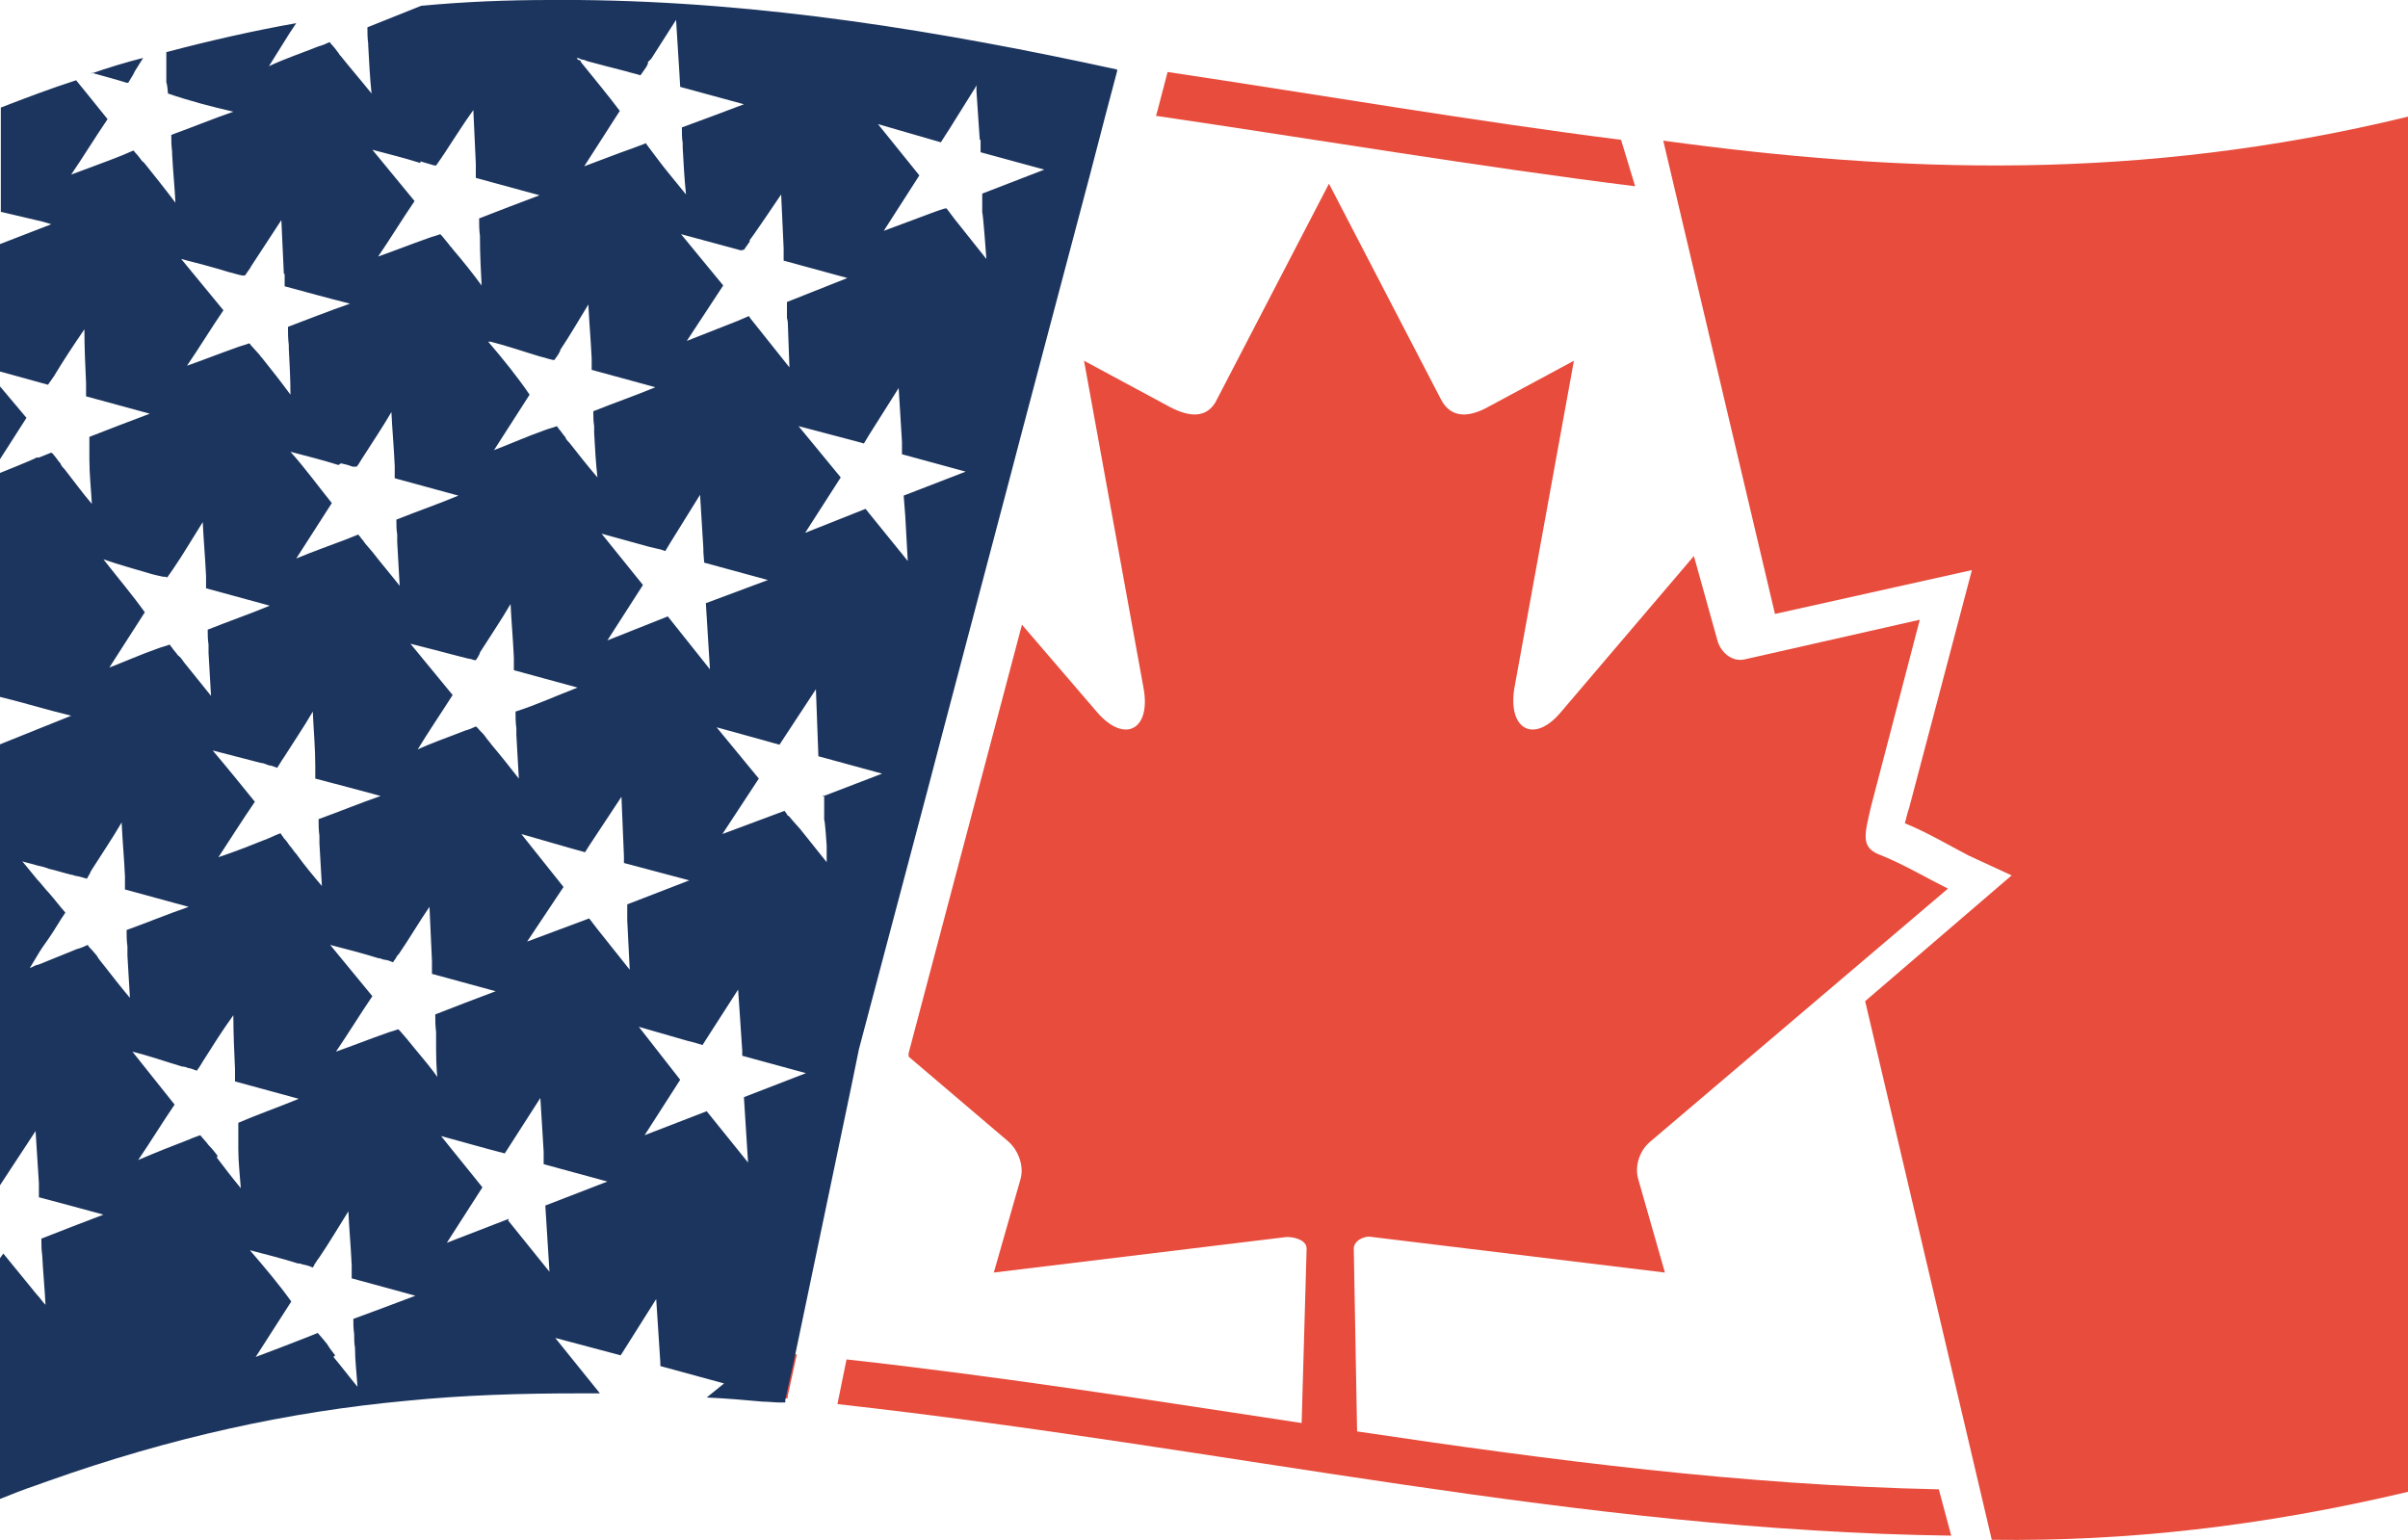 <?xml version="1.0" encoding="UTF-8"?>
<svg id="Layer_1" xmlns="http://www.w3.org/2000/svg" version="1.1" viewBox="0 0 291 186.1">
  <!-- Generator: Adobe Illustrator 29.4.0, SVG Export Plug-In . SVG Version: 2.1.0 Build 152)  -->
  <defs>
    <style>
      .st0 {
        fill: #1c355e;
      }

      .st1 {
        fill-rule: evenodd;
      }

      .st1, .st2 {
        fill: #e74c3c;
      }
    </style>
  </defs>
  <path class="st1" d="M240.8,186.1c16.1.2,32.5-1.6,50.2-5.8V14.1c-32.5,7.9-61.4,6.8-90,2.9l13.5,57.2,23.8-5.3-7.6,28.8c-.2.5-.3,1.1-.5,1.8,2.7,1.1,5.2,2.6,7.7,3.9l5.2,2.4-17.7,15.2,15.3,65.1h0Z"/>
  <path class="st2" d="M198,142.6l3.2,11.2-35.4-4.3c-1-.2-2.2.5-2.2,1.4l.4,22.1v2.3s-6.7-1.8-6.7-1.8v-1.5s.6-21.1.6-21.1c0-1-1.4-1.4-2.4-1.4l-35.4,4.3,3.2-11.2c.5-1.6-.2-3.5-1.4-4.6l-12.1-10.3v-.4c0,0,13.7-51.8,13.7-51.8l9.1,10.6c3.3,3.8,6.5,2.1,5.6-2.9l-7.2-39.6,10.4,5.6c2.1,1.1,4.5,1.6,5.7-1l13.5-26,13.5,26c1.3,2.6,3.7,2.1,5.7,1l10.4-5.6-7.2,39.6c-.8,5,2.4,6.7,5.6,2.9l16.1-18.9,2.9,10.4c.5,1.4,1.8,2.4,3.2,2.1l21.2-4.8-5.9,22.6c-.8,3.5-1.3,5,1.3,5.9,2.7,1.1,5.4,2.7,8,4l-36,30.6c-1.3,1.1-1.9,3-1.4,4.6Z"/>
  <path class="st1" d="M197.5,22.5c-19.1-2.4-38.1-5.6-57.8-8.5l.2-.7,1.2-4.6c18.7,2.8,36.7,5.9,54.8,8.2l1.7,5.6Z"/>
  <path class="st1" d="M93,163.3c1.1.1,2.2.3,3.3.4l-1.1,5v.3c-.3,0-.5,0-.8,0l-1.5-5.7Z"/>
  <path class="st1" d="M235.9,185.6c-45.2-.6-87.1-10.6-134.7-15.9l1.1-5.4c19,2.1,37.2,5,55.1,7.7,2.2.3,4.4.7,6.6,1,23.5,3.5,46.6,6.5,70.3,7l1.5,5.6Z"/>
  <path class="st0" d="M11.1,8.8l3.2.9,1,.3h.2c0,0,.6-1,.6-1l.2-.4,1-1.6c-2,.5-4.3,1.2-6.3,1.9ZM0,46.7v8.8l3.2-5-3.2-3.8ZM69.9,0c-1.1,0-2.3,0-3.4,0-5.2,0-10.3.2-15.6.7l-6.5,2.6c0,.6,0,1.3.1,2,0,0,0,.1,0,.2.1,1.9.2,3.9.4,5.8-1.2-1.5-2.5-3-3.7-4.5-.1-.1-.2-.2-.3-.4-.3-.4-.6-.8-.9-1.1,0,0-.1-.2-.2-.2-.4.2-.9.4-1.3.5-2,.8-4.1,1.5-6,2.4l2.5-4,.8-1.2c-5.1.9-10.4,2.1-15.7,3.5v3.7c.1,0,.2,1.3.2,1.3,2.6.9,5.3,1.6,7.9,2.2-2.6.9-5,1.9-7.5,2.8,0,.7,0,1.3.1,2,0,0,0,.2,0,.3.1,2,.3,3.9.4,5.9-1.2-1.6-2.4-3.1-3.6-4.6-.1-.1-.2-.3-.4-.4-.3-.4-.6-.8-.9-1.1,0,0-.1-.2-.2-.2-.5.2-.9.4-1.4.6-2,.8-4,1.5-6.1,2.3,1.5-2.2,2.9-4.5,4.4-6.7l-2.5-3.1-1.3-1.6c-3.1,1-6,2.1-9.1,3.3v12.6l5.1,1.2,1,.3-6.2,2.4v15.4l5.8,1.6c.2-.3.5-.7.7-1h0c1.2-2,2.4-3.8,3.7-5.7,0,2.2.1,4.3.2,6.5,0,0,0,.1,0,.2,0,.5,0,.9,0,1.4l7.7,2.1c-2.4.9-5,1.9-7.3,2.8,0,.7,0,1.4,0,2,0,.2,0,.5,0,.7,0,1.8.2,3.6.3,5.4-1.2-1.4-2.2-2.8-3.3-4.2-.2-.2-.4-.4-.5-.7-.3-.3-.5-.7-.8-1,0-.1-.2-.2-.3-.3l-1.5.6h-.3c0,.1-4.5,1.9-4.5,1.9v27c2.9.7,5.8,1.6,8.7,2.3l-8.7,3.5v53.4l4.4-6.7.4,6.3v1.7c2.7.7,5.2,1.4,7.8,2.1-2.6,1-5,1.9-7.5,2.9,0,.7,0,1.3.1,2,.1,2,.3,4,.4,6-.4-.4-.7-.9-1.1-1.3-1.3-1.6-2.7-3.3-4-4.9l-.5.7v29c1.5-.6,3-1.2,4.5-1.7.5-.2.9-.3,1.4-.5,14.9-5.3,29.2-8.4,43.3-9.7,0,0,0,0,0,0,7-.7,13.9-.9,20.8-.9.3,0,.6,0,.9,0h1.7,0s-5.4-6.7-5.4-6.7l7.9,2.1.2-.3,4.1-6.5.5,7.7v.4s7.7,2.1,7.7,2.1l-2.1,1.7c2.3.1,4.6.3,6.8.5.7,0,1.4.1,2,.1.2,0,.5,0,.7,0v-.3c0,0,1.1-5,1.1-5l6.9-33h0c0,0,.9-4.4.9-4.4l8.5-32.1h0c0-.1,9.7-36.8,9.7-36.8h0c0-.1,9.7-36.7,9.7-36.7h0s1.9-7.3,1.9-7.3h0c0,0,1.4-5.3,1.4-5.3h0c0,0,0-.2,0-.2C113.9,3.8,92.2.2,69.9,0ZM118.5,16.9h0c0,0,0,1.5,0,1.5l7.7,2.1-7.5,2.9v2.3c.1,0,.5,5.6.5,5.6l-3.9-4.9-.9-1.2h-.1c0-.1-1.6.5-1.6.5l-5.9,2.2,4.3-6.7-5-6.2,7.6,2.2h0s.7-1.1.7-1.1l.2-.3,3-4.8.2-.3.2-.4v.4s0,.3,0,.3l.4,5.9ZM99.6,96.1v3c.1,0,.3,3.1.3,3.1h0s0,2,0,2l-3.2-4-.8-.9-.6-.7h-.1c0-.1-.4-.6-.4-.6l-7.5,2.8,4.4-6.7-5.1-6.2,5.8,1.6.7.2,1.1.3,4.4-6.7.3,8.1,7.7,2.1-7.3,2.8ZM53.1,130.5c-.9-1.3-2-2.6-3-3.8-.3-.4-.6-.7-.9-1.1-.2-.2-.4-.5-.6-.7-.2-.2-.3-.4-.5-.5-.5.2-1,.3-1.5.5-2,.7-4,1.5-6,2.2,1.5-2.2,2.9-4.5,4.4-6.7-1.7-2.1-3.4-4.1-5.1-6.2,1.9.5,3.9,1,5.8,1.6.3,0,.6.2.8.2.3,0,.7.2,1,.3.1-.2.3-.4.4-.6,0-.1.2-.3.3-.4,1.3-1.9,2.4-3.8,3.7-5.7.1,2.2.2,4.3.3,6.5,0,.3,0,.5,0,.8,0,.3,0,.6,0,.8,2.6.7,5.1,1.4,7.7,2.1-2.4.9-5,1.9-7.3,2.8,0,.7,0,1.4.1,2.1,0,.4,0,.7,0,1.1,0,1.6,0,3.2.2,4.9ZM13.2,80.7c1.4-2.2,2.9-4.5,4.3-6.7-1.5-2.1-3.2-4.1-5-6.4,2,.7,3.9,1.2,5.9,1.8.4.1.8.2,1.3.3.2,0,.4,0,.5.1.2-.3.5-.7.7-1,0,0,0,0,0,0,1.3-1.9,2.4-3.8,3.6-5.7.1,2.1.3,4.4.4,6.5,0,.1,0,.3,0,.4,0,.4,0,.7,0,1.1,2.6.7,5.1,1.4,7.7,2.1-2.4,1-5,1.9-7.5,2.9,0,.6,0,1.2.1,1.8,0,.3,0,.6,0,1,.1,1.8.2,3.5.3,5.2-1.1-1.4-2.2-2.7-3.3-4.1-.2-.3-.4-.6-.7-.8-.2-.3-.5-.6-.7-.9-.1-.1-.2-.3-.3-.4-.5.2-1,.3-1.5.5-2,.7-4,1.6-6.1,2.4ZM69.8,7.2c0,0,0-.1-.1-.2.2,0,.4.1.6.2.2,0,.5.1.7.2,1.5.4,3,.8,4.6,1.2.6.2,1.2.3,1.8.5,0,0,0,0,0,0l.7-1,.2-.4v-.2c0,0,.4-.4.4-.4l3-4.7.4,6.4h0c0,.1.1,1.7.1,1.7,2.6.7,5.1,1.4,7.7,2.1-2.4.9-5,1.9-7.5,2.8,0,.7,0,1.3.1,1.9,0,.2,0,.3,0,.5.1,1.9.2,3.8.4,5.7-1.2-1.5-2.5-3-3.6-4.5-.1-.1-.2-.3-.3-.4-.3-.4-.6-.8-.9-1.2,0,0,0,0,0-.1-.5.2-1.1.4-1.6.6-2,.7-4,1.5-5.9,2.2,1.4-2.2,2.9-4.5,4.3-6.7-1.5-2-3.1-3.9-4.7-5.9,0,0,0-.1-.1-.2ZM75.8,111.2l.3,6-3.9-4.9-1-1.3-7.5,2.8,4.4-6.6-5.1-6.4,5.9,1.7,1.8.5.5-.8.2-.3,3.7-5.6.3,7.2v.8s7.9,2.1,7.9,2.1l-7.5,2.9v1.9ZM39,107.2c-1.1-1.3-2.2-2.6-3.2-4-.3-.3-.5-.7-.8-1-.2-.3-.4-.6-.7-.9-.1-.2-.3-.4-.4-.6-.5.2-1,.4-1.4.6-2,.8-4,1.6-6.1,2.3,1.5-2.3,2.9-4.5,4.4-6.7-1.7-2.1-3.4-4.2-5.1-6.2,1.9.5,3.9,1,5.8,1.5.3,0,.7.2,1,.3.3,0,.7.2,1,.3.2-.3.3-.5.5-.8,0,0,.1-.2.2-.3,1.2-1.9,2.5-3.8,3.6-5.7.1,2.3.3,4.4.3,6.6,0,.1,0,.3,0,.4,0,.4,0,.7,0,1.1,2.7.7,5.3,1.4,7.9,2.1-2.6.9-5,1.9-7.5,2.8,0,.7,0,1.3.1,2,0,.3,0,.6,0,.9.1,1.7.2,3.4.3,5.2ZM50.4,90.7c1.4-2.3,2.9-4.5,4.3-6.7-1.7-2.1-3.4-4.1-5.1-6.2,2,.5,3.9,1,5.8,1.5.4.1.8.2,1.2.3.3,0,.6.2.9.2.2-.3.4-.6.5-.9,0,0,0-.1.1-.2,1.2-1.9,2.5-3.8,3.6-5.7.1,2.1.3,4.3.4,6.5,0,.2,0,.3,0,.5,0,.3,0,.6,0,1,2.6.7,5.1,1.4,7.7,2.1-2.6,1-5,2.1-7.5,2.9,0,.7,0,1.3.1,2,0,.3,0,.6,0,.8.1,1.8.2,3.5.3,5.3-1.1-1.4-2.2-2.8-3.3-4.1-.2-.3-.5-.6-.7-.9-.2-.3-.4-.5-.7-.8-.2-.2-.3-.4-.5-.5-.4.2-.9.4-1.3.5-2,.8-4.1,1.5-6,2.4ZM59.3,41.3c2,.5,4,1.2,6,1.8.5.1,1,.3,1.5.4,0,0,.1,0,.2,0,.3-.4.5-.7.7-1.1,0,0,0,0,0-.1,1.2-1.8,2.3-3.7,3.4-5.5.1,2.1.3,4.4.4,6.5,0,0,0,0,0,.1,0,.4,0,.9,0,1.3,2.6.7,5.1,1.4,7.7,2.1-2.4,1-5,1.9-7.5,2.9,0,.6,0,1.2.1,1.8,0,.2,0,.5,0,.8.1,1.8.2,3.7.4,5.4-1.2-1.4-2.3-2.8-3.4-4.2-.2-.2-.4-.4-.5-.7-.3-.3-.5-.7-.8-1,0-.1-.2-.2-.2-.3-.5.2-1,.3-1.5.5-2,.7-4,1.6-6.1,2.4,1.4-2.2,2.9-4.5,4.3-6.7-1.5-2.2-3.2-4.3-5-6.4ZM89.6,30.2h.3c0,0,.7-1,.7-1v-.2c.1,0,3.8-5.5,3.8-5.5l.3,6.5h0c0,.1,0,1.5,0,1.5l7.7,2.1-7.3,2.9v1.9c0,0,.1.5.1.5l.2,5.5-4.7-5.9-.2-.3-1.4.6-6.1,2.4,4.4-6.7-5.1-6.2,7.4,2ZM85.8,80.9l-4.7-5.9-.4-.5-7.3,2.9,4.3-6.7-5-6.2,5.8,1.6,1.3.3.6.2.6-1h0c0,0,3.6-5.8,3.6-5.8l.4,6.5v.4s.1,1.3.1,1.3l7.7,2.1-7.5,2.8.5,8.1ZM41.2,56c.5.1.9.2,1.4.4h.5c.2-.2.4-.6.6-.9,0,0,0,0,0,0,1.2-1.9,2.5-3.8,3.6-5.7.1,2.1.3,4.3.4,6.5,0,0,0,.2,0,.3,0,.4,0,.8,0,1.2,2.6.7,5.1,1.4,7.7,2.1-2.4,1-5,1.9-7.5,2.9,0,.6,0,1.2.1,1.8,0,.3,0,.6,0,.9.1,1.8.2,3.6.3,5.3-1.1-1.4-2.3-2.8-3.3-4.1-.2-.2-.4-.5-.6-.7-.3-.3-.5-.7-.8-1,0-.1-.2-.2-.3-.4-.5.2-1,.4-1.5.6-2.1.8-4.1,1.5-6,2.3,1.4-2.2,2.9-4.5,4.3-6.7-1.7-2.1-3.2-4.2-5-6.2,1.9.5,3.9,1,5.8,1.6ZM109.2,59.8l.2,2.6.3,5.4-4.7-5.8-.4-.5-7.3,2.9,4.3-6.7-5.1-6.2,7.2,1.9.7.2.6-1h0s3.6-5.7,3.6-5.7l.4,6.5v.3s0,1.2,0,1.2l7.7,2.1-7.5,2.9ZM50.8,19.5c.6.2,1.1.3,1.7.5,0,0,.1,0,.2,0,.2-.3.5-.7.7-1,0,0,.1-.2.2-.3,1.2-1.8,2.3-3.6,3.6-5.4.1,2.2.2,4.3.3,6.5h0c0,.6,0,1.1,0,1.7,2.6.7,5.1,1.4,7.7,2.1-2.4.9-5,1.9-7.3,2.8,0,.7,0,1.4.1,2.1,0,.1,0,.2,0,.3,0,1.9.1,3.7.2,5.7-1.1-1.5-2.3-3-3.5-4.4-.1-.2-.3-.3-.4-.5-.3-.4-.6-.7-.9-1.1,0,0-.1-.1-.2-.2-.5.2-1,.3-1.5.5-2,.7-4,1.5-6,2.2,1.5-2.2,2.9-4.5,4.4-6.7-1.7-2.1-3.4-4.1-5.1-6.2,1.9.5,3.9,1,5.8,1.6ZM34.4,33.1s0,0,0,0c0,.5,0,1,0,1.5,2.6.7,5.1,1.4,7.9,2.1-2.6.9-5.1,1.9-7.5,2.8,0,.7,0,1.4.1,2.2,0,.1,0,.3,0,.4.1,1.9.2,3.7.2,5.6-1.1-1.5-2.2-2.9-3.4-4.4-.2-.2-.3-.4-.5-.6-.3-.3-.6-.7-.9-1,0,0-.1-.2-.2-.2-.5.2-1,.3-1.5.5-2,.7-4,1.5-6,2.2,1.5-2.2,2.9-4.5,4.4-6.7-1.7-2.1-3.4-4.1-5.1-6.2,1.9.5,3.9,1,5.8,1.6.5.1,1,.3,1.6.4,0,0,.2,0,.3,0,.2-.3.5-.7.7-1,0,0,0-.1.1-.2,1.2-1.8,2.4-3.7,3.6-5.5.1,2.2.2,4.3.3,6.5ZM4.5,116.6c-.3.1-.6.3-.9.4.3-.5.6-1,.9-1.5.4-.7.9-1.4,1.4-2.1.7-1,1.3-2.1,2-3.1-.7-.8-1.3-1.6-2-2.4-.5-.5-.9-1.1-1.4-1.6-.6-.7-1.2-1.5-1.8-2.2.6.2,1.2.3,1.8.5.5.1.9.2,1.4.4.9.2,1.8.5,2.6.7.3,0,.6.2.9.2.4.1.8.2,1.1.3.1-.2.3-.5.4-.7,0-.1.1-.2.2-.4,1.2-1.9,2.5-3.8,3.6-5.7.1,2.2.3,4.3.4,6.5,0,.2,0,.5,0,.7,0,.3,0,.6,0,.9,2.6.7,5.1,1.4,7.7,2.1-2.6.9-5,1.9-7.5,2.8,0,.7,0,1.3.1,2,0,.4,0,.7,0,1.1.1,1.7.2,3.4.3,5.1-1.1-1.3-2.1-2.6-3.2-4-.3-.4-.6-.7-.8-1.1-.2-.2-.4-.5-.6-.7-.2-.2-.4-.4-.5-.6-.4.2-.9.4-1.3.5-1.2.5-2.5,1-3.7,1.5-.5.2-.9.4-1.4.5ZM26.3,139.7c-.3-.4-.6-.8-1-1.2-.2-.2-.3-.4-.5-.6-.2-.2-.4-.5-.6-.7-.5.2-.9.3-1.3.5-2.1.8-4.1,1.6-6.2,2.5,1.5-2.2,2.9-4.5,4.4-6.7-1.7-2.1-3.4-4.3-5.1-6.4,2,.5,4,1.2,6,1.8.3,0,.5.1.8.2.3,0,.6.2,1,.3.1-.2.3-.4.4-.6.1-.2.2-.3.3-.5,1.2-1.9,2.4-3.8,3.7-5.6,0,2.1.1,4.4.2,6.5,0,.3,0,.6,0,.9,0,.2,0,.4,0,.6,2.6.7,5.1,1.4,7.7,2.1-2.4,1-5,1.9-7.3,2.9,0,.6,0,1.2,0,1.9,0,.4,0,.9,0,1.3,0,1.6.2,3.2.3,4.7-1-1.2-2-2.5-2.9-3.7ZM40.5,163.8c-.4-.5-.7-.9-1-1.4-.2-.2-.3-.4-.5-.6-.2-.2-.4-.5-.6-.7-.5.2-1,.4-1.5.6-2,.8-3.9,1.5-6,2.3,1.4-2.2,2.9-4.5,4.3-6.7-1.5-2.1-3.2-4.1-5-6.2,1.9.5,3.9,1,5.8,1.6.2,0,.3,0,.5.1.5.1.9.2,1.3.4,0-.1.2-.2.2-.4.2-.2.3-.5.5-.7,1.3-1.9,2.4-3.8,3.6-5.7.1,2.2.3,4.3.4,6.5,0,.4,0,.7,0,1.1,0,.2,0,.3,0,.5,2.6.7,5.1,1.4,7.7,2.1-2.4.9-5,1.9-7.5,2.8,0,.6,0,1.2.1,1.8,0,.6,0,1.1.1,1.7,0,1.5.2,3.1.3,4.7-1-1.2-1.9-2.4-2.9-3.6ZM61.5,147.3l-7.5,2.9,4.3-6.7-5-6.2,5.8,1.6,1.9.5,4.3-6.7.4,6.5v1c0,0,0,.5,0,.5l7.7,2.1-7.5,2.9.5,8-5-6.2ZM77.9,137.2l4.3-6.7-5-6.4,5.9,1.7.8.2,1,.3.7-1.1,3.6-5.6.5,7.4v.6s7.7,2.1,7.7,2.1l-7.5,2.9.5,7.9-5-6.2-7.5,2.9Z"/>
</svg>